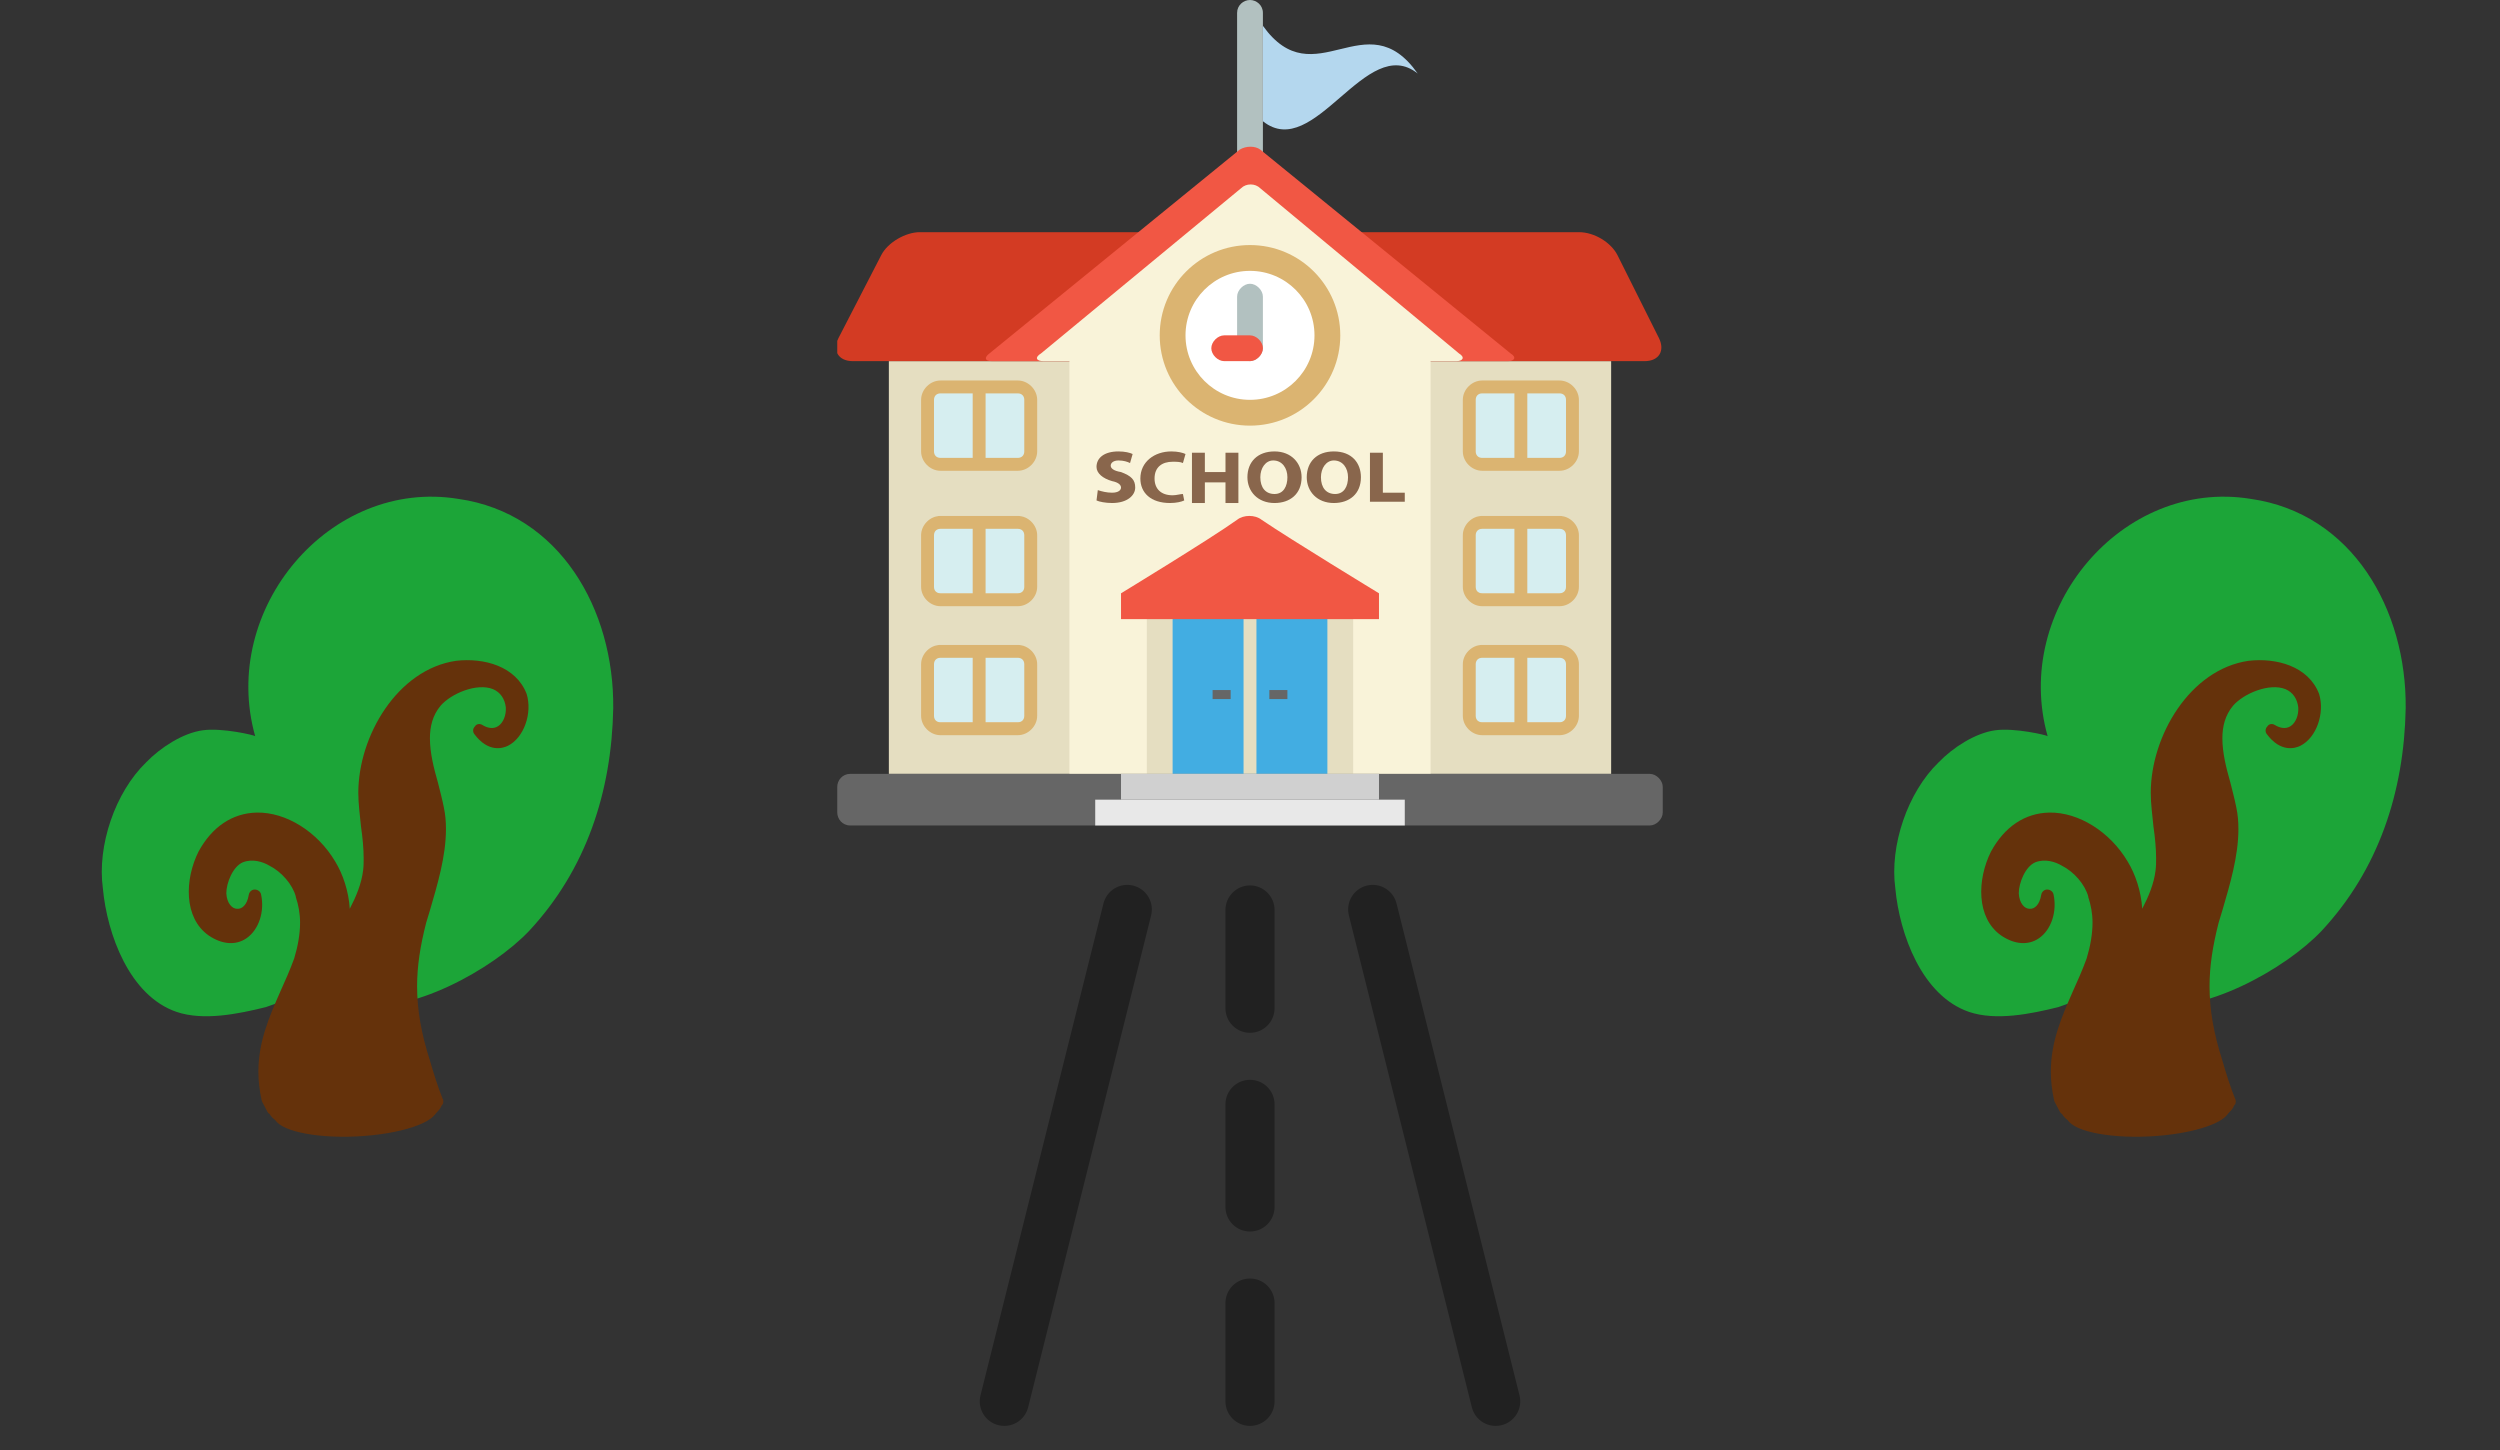 <svg width="212" height="123" viewBox="0 0 212 123" fill="none" xmlns="http://www.w3.org/2000/svg">
<rect x="0" y="0" width="212" height="123" fill="#333333" stroke="none"/>
<g clip-path="url(#clip0_2784_6943)">
<path d="M107.094 12.906C107.094 13.453 106.547 14 106 14C105.453 14 104.906 13.453 104.906 12.906V1.094C104.906 0.438 105.453 0 106 0C106.547 0 107.094 0.438 107.094 1.094V12.906Z" fill="#B2C1C0"/>
<path d="M75.375 30.625H136.625V65.625H75.375V30.625Z" fill="#E5DEC1"/>
<path d="M137.172 21.656C136.625 20.562 135.203 19.688 133.891 19.688H78C76.797 19.688 75.266 20.562 74.719 21.656L71.109 28.656C70.563 29.75 71.109 30.625 72.313 30.625H139.469C140.672 30.625 141.219 29.75 140.672 28.656L137.172 21.656Z" fill="#D33B23"/>
<path d="M87.406 49.219C87.406 49.766 86.969 50.312 86.312 50.312H79.75C79.094 50.312 78.656 49.766 78.656 49.219V44.844C78.656 44.297 79.094 43.75 79.75 43.75H86.312C86.969 43.75 87.406 44.297 87.406 44.844V49.219Z" fill="#D6EEF0"/>
<path d="M87.406 38.281C87.406 38.828 86.969 39.375 86.312 39.375H79.75C79.094 39.375 78.656 38.828 78.656 38.281V33.906C78.656 33.359 79.094 32.812 79.75 32.812H86.312C86.969 32.812 87.406 33.359 87.406 33.906V38.281Z" fill="#D6EEF0"/>
<path d="M86.312 39.922H79.75C78.875 39.922 78.109 39.156 78.109 38.281V33.906C78.109 33.031 78.875 32.266 79.75 32.266H86.312C87.188 32.266 87.953 33.031 87.953 33.906V38.281C87.953 39.156 87.188 39.922 86.312 39.922ZM79.75 33.359C79.422 33.359 79.203 33.578 79.203 33.906V38.281C79.203 38.609 79.422 38.828 79.75 38.828H86.312C86.641 38.828 86.859 38.609 86.859 38.281V33.906C86.859 33.578 86.641 33.359 86.312 33.359H79.75Z" fill="#DBB471"/>
<path d="M82.484 32.812H83.578V39.375H82.484V32.812Z" fill="#DBB471"/>
<path d="M86.312 51.406H79.75C78.875 51.406 78.109 50.641 78.109 49.766V45.391C78.109 44.516 78.875 43.75 79.75 43.75H86.312C87.188 43.75 87.953 44.516 87.953 45.391V49.766C87.953 50.641 87.188 51.406 86.312 51.406ZM79.75 44.844C79.422 44.844 79.203 45.062 79.203 45.391V49.766C79.203 50.094 79.422 50.312 79.75 50.312H86.312C86.641 50.312 86.859 50.094 86.859 49.766V45.391C86.859 45.062 86.641 44.844 86.312 44.844H79.75Z" fill="#DBB471"/>
<path d="M82.484 44.297H83.578V50.859H82.484V44.297Z" fill="#DBB471"/>
<path d="M87.406 60.156C87.406 60.703 86.969 61.25 86.312 61.25H79.75C79.094 61.25 78.656 60.703 78.656 60.156V55.781C78.656 55.234 79.094 54.688 79.75 54.688H86.312C86.969 54.688 87.406 55.234 87.406 55.781V60.156Z" fill="#D6EEF0"/>
<path d="M86.312 62.344H79.75C78.875 62.344 78.109 61.578 78.109 60.703V56.328C78.109 55.453 78.875 54.688 79.75 54.688H86.312C87.188 54.688 87.953 55.453 87.953 56.328V60.703C87.953 61.578 87.188 62.344 86.312 62.344ZM79.75 55.781C79.422 55.781 79.203 56 79.203 56.328V60.703C79.203 61.031 79.422 61.25 79.75 61.25H86.312C86.641 61.25 86.859 61.031 86.859 60.703V56.328C86.859 56 86.641 55.781 86.312 55.781H79.75Z" fill="#DBB471"/>
<path d="M82.484 55.234H83.578V61.797H82.484V55.234Z" fill="#DBB471"/>
<path d="M133.344 49.219C133.344 49.766 132.797 50.312 132.25 50.312H125.688C125.141 50.312 124.594 49.766 124.594 49.219V44.844C124.594 44.297 125.141 43.75 125.688 43.75H132.25C132.797 43.75 133.344 44.297 133.344 44.844V49.219Z" fill="#D6EEF0"/>
<path d="M133.344 38.281C133.344 38.828 132.797 39.375 132.25 39.375H125.688C125.141 39.375 124.594 38.828 124.594 38.281V33.906C124.594 33.359 125.141 32.812 125.688 32.812H132.25C132.797 32.812 133.344 33.359 133.344 33.906V38.281Z" fill="#D6EEF0"/>
<path d="M132.25 39.922H125.688C124.812 39.922 124.047 39.156 124.047 38.281V33.906C124.047 33.031 124.812 32.266 125.688 32.266H132.25C133.125 32.266 133.891 33.031 133.891 33.906V38.281C133.891 39.156 133.125 39.922 132.25 39.922ZM125.688 33.359C125.359 33.359 125.141 33.578 125.141 33.906V38.281C125.141 38.609 125.359 38.828 125.688 38.828H132.25C132.578 38.828 132.797 38.609 132.797 38.281V33.906C132.797 33.578 132.578 33.359 132.25 33.359H125.688Z" fill="#DBB471"/>
<path d="M128.422 32.812H129.516V39.375H128.422V32.812Z" fill="#DBB471"/>
<path d="M132.25 51.406H125.688C124.812 51.406 124.047 50.641 124.047 49.766V45.391C124.047 44.516 124.812 43.75 125.688 43.75H132.25C133.125 43.75 133.891 44.516 133.891 45.391V49.766C133.891 50.641 133.125 51.406 132.25 51.406ZM125.688 44.844C125.359 44.844 125.141 45.062 125.141 45.391V49.766C125.141 50.094 125.359 50.312 125.688 50.312H132.25C132.578 50.312 132.797 50.094 132.797 49.766V45.391C132.797 45.062 132.578 44.844 132.25 44.844H125.688Z" fill="#DBB471"/>
<path d="M128.422 44.297H129.516V50.859H128.422V44.297Z" fill="#DBB471"/>
<path d="M133.344 60.156C133.344 60.703 132.797 61.25 132.25 61.25H125.688C125.141 61.25 124.594 60.703 124.594 60.156V55.781C124.594 55.234 125.141 54.688 125.688 54.688H132.25C132.797 54.688 133.344 55.234 133.344 55.781V60.156Z" fill="#D6EEF0"/>
<path d="M132.25 62.344H125.688C124.812 62.344 124.047 61.578 124.047 60.703V56.328C124.047 55.453 124.812 54.688 125.688 54.688H132.25C133.125 54.688 133.891 55.453 133.891 56.328V60.703C133.891 61.578 133.125 62.344 132.25 62.344ZM125.688 55.781C125.359 55.781 125.141 56 125.141 56.328V60.703C125.141 61.031 125.359 61.25 125.688 61.25H132.25C132.578 61.25 132.797 61.031 132.797 60.703V56.328C132.797 56 132.578 55.781 132.25 55.781H125.688Z" fill="#DBB471"/>
<path d="M128.422 55.234H129.516V61.797H128.422V55.234Z" fill="#DBB471"/>
<path d="M106.875 12.688C106.438 12.359 105.672 12.359 105.125 12.688L83.906 29.969C83.469 30.297 83.469 30.625 84.125 30.625H127.875C128.422 30.625 128.641 30.297 128.094 29.969L106.875 12.688Z" fill="#F15744"/>
<path d="M123.719 29.969L106.875 15.969C106.438 15.531 105.672 15.531 105.234 15.969L88.281 29.969C87.734 30.297 87.844 30.625 88.5 30.625H90.688V65.625H121.313V30.625H123.5C124.047 30.625 124.266 30.297 123.719 29.969Z" fill="#F9F3D9"/>
<path d="M97.25 49.219H114.75V65.625H97.25V49.219Z" fill="#E5DEC1"/>
<path d="M99.438 49.219H112.562V65.625H99.438V49.219Z" fill="#42ADE2"/>
<path d="M93.094 41.562C93.422 41.672 93.859 41.781 94.297 41.781C94.844 41.781 95.062 41.562 95.062 41.344C95.062 41.125 94.844 40.906 94.297 40.797C93.531 40.578 92.984 40.141 92.984 39.594C92.984 38.828 93.641 38.281 94.844 38.281C95.391 38.281 95.828 38.391 96.047 38.5L95.828 39.266C95.609 39.156 95.281 39.047 94.844 39.047C94.406 39.047 94.188 39.266 94.188 39.484C94.188 39.703 94.406 39.922 95.062 40.031C95.938 40.359 96.266 40.688 96.266 41.344C96.266 42 95.609 42.656 94.297 42.656C93.75 42.656 93.203 42.547 92.984 42.438L93.094 41.562Z" fill="#89664C"/>
<path d="M100.422 42.438C100.203 42.547 99.766 42.656 99.219 42.656C97.578 42.656 96.703 41.781 96.703 40.578C96.703 39.156 97.906 38.281 99.328 38.281C99.875 38.281 100.312 38.391 100.531 38.5L100.312 39.266C100.094 39.156 99.766 39.156 99.438 39.156C98.562 39.156 97.906 39.594 97.906 40.578C97.906 41.453 98.453 42 99.438 42C99.766 42 100.094 41.891 100.312 41.891L100.422 42.438Z" fill="#89664C"/>
<path d="M102.172 38.391V40.031H103.922V38.391H105.016V42.656H103.922V40.906H102.172V42.656H101.078V38.391H102.172Z" fill="#89664C"/>
<path d="M110.375 40.469C110.375 41.891 109.391 42.656 108.078 42.656C106.656 42.656 105.781 41.672 105.781 40.469C105.781 39.156 106.656 38.281 108.078 38.281C109.5 38.281 110.375 39.266 110.375 40.469ZM106.875 40.469C106.875 41.344 107.313 41.891 108.078 41.891C108.844 41.891 109.172 41.234 109.172 40.469C109.172 39.703 108.734 39.047 107.969 39.047C107.312 39.047 106.875 39.703 106.875 40.469Z" fill="#89664C"/>
<path d="M115.406 40.469C115.406 41.891 114.422 42.656 113.109 42.656C111.687 42.656 110.812 41.672 110.812 40.469C110.812 39.156 111.687 38.281 113.109 38.281C114.641 38.281 115.406 39.266 115.406 40.469ZM112.016 40.469C112.016 41.344 112.453 41.891 113.219 41.891C113.984 41.891 114.312 41.234 114.312 40.469C114.312 39.703 113.875 39.047 113.109 39.047C112.453 39.047 112.016 39.703 112.016 40.469Z" fill="#89664C"/>
<path d="M116.172 38.391H117.266V41.781H119.125V42.547H116.172V38.391Z" fill="#89664C"/>
<path d="M106 36.094C110.228 36.094 113.656 32.666 113.656 28.438C113.656 24.209 110.228 20.781 106 20.781C101.772 20.781 98.344 24.209 98.344 28.438C98.344 32.666 101.772 36.094 106 36.094Z" fill="#DBB471"/>
<path d="M106 33.906C109.02 33.906 111.469 31.458 111.469 28.438C111.469 25.417 109.02 22.969 106 22.969C102.98 22.969 100.531 25.417 100.531 28.438C100.531 31.458 102.98 33.906 106 33.906Z" fill="white"/>
<path d="M105.453 49.219H106.547V65.625H105.453V49.219Z" fill="#E5DEC1"/>
<path d="M106 24.062C105.453 24.062 104.906 24.609 104.906 25.156V29.531C104.906 30.078 105.453 30.625 106 30.625C106.547 30.625 107.094 30.078 107.094 29.531V25.156C107.094 24.609 106.547 24.062 106 24.062Z" fill="#B2C1C0"/>
<path d="M106 28.438H103.812C103.266 28.438 102.719 28.984 102.719 29.531C102.719 30.078 103.266 30.625 103.812 30.625H106C106.547 30.625 107.094 30.078 107.094 29.531C107.094 28.984 106.547 28.438 106 28.438Z" fill="#F15744"/>
<path d="M107.094 2.188V10.281C111.469 13.781 115.844 2.734 120.219 6.234C115.844 2.38419e-07 111.469 8.312 107.094 2.188Z" fill="#B4D7EE"/>
<path d="M106.984 44.078C106.438 43.641 105.453 43.641 104.906 44.078C102.609 45.719 95.062 50.312 95.062 50.312V52.5H116.938V50.312C116.938 50.312 109.391 45.719 106.984 44.078Z" fill="#F15744"/>
<path d="M139.906 65.625H72.094C71.438 65.625 71 66.172 71 66.719V68.906C71 69.453 71.438 70 72.094 70H139.906C140.453 70 141 69.453 141 68.906V66.719C141 66.172 140.453 65.625 139.906 65.625Z" fill="#666666"/>
<path d="M92.875 67.812H119.125V70H92.875V67.812Z" fill="#E8E8E8"/>
<path d="M95.062 65.625H116.938V67.812H95.062V65.625Z" fill="#D0D0D0"/>
<path d="M102.828 58.516H104.359V59.281H102.828V58.516Z" fill="#666666"/>
<path d="M107.641 58.516H109.172V59.281H107.641V58.516Z" fill="#666666"/>
</g>
<path d="M38.859 42.305C27.983 40.538 18.603 51.641 21.639 62.426C21.548 62.335 18.829 61.701 17.198 61.928C15.521 62.154 13.618 63.378 12.394 64.647C9.766 67.184 8.225 71.716 8.724 75.341C9.086 79.239 10.989 84.45 14.977 85.81C17.243 86.58 20.189 85.991 22.545 85.402L26.125 84.133C27.44 84.224 28.754 84.903 30.113 85.221C34.736 86.082 41.76 82.23 44.887 78.921C49.69 73.755 51.866 67.184 52.002 60.069C52.092 51.686 47.47 43.529 38.859 42.305Z" fill="#1CA538"/>
<path d="M38.678 56.036C33.693 56.761 30.385 62.426 30.385 67.23C30.385 68.181 30.521 69.133 30.612 70.085C30.748 71.036 30.838 71.943 30.838 72.804C30.838 73.121 30.838 73.438 30.793 73.801C30.657 74.934 30.204 76.021 29.66 77.064C29.57 75.568 29.071 74.118 28.437 73.076C26.941 70.538 24.267 68.861 21.775 68.906C19.69 68.952 17.968 70.13 16.835 72.215C15.657 74.571 15.566 77.834 17.696 79.329C18.829 80.1 20.008 80.19 20.914 79.556C21.956 78.831 22.455 77.29 22.137 75.84C22.092 75.613 21.866 75.432 21.594 75.432C21.367 75.432 21.14 75.613 21.095 75.885C20.959 76.746 20.506 77.109 20.098 77.064C19.69 77.064 19.237 76.61 19.192 75.749C19.192 74.888 19.736 73.483 20.597 73.121C21.412 72.804 22.273 73.076 22.817 73.393C23.905 73.937 24.811 75.024 25.083 76.021V76.067C25.31 76.746 25.446 77.471 25.446 78.242C25.446 79.193 25.264 80.236 24.947 81.278C24.585 82.275 24.177 83.181 23.769 84.088C22.817 86.263 21.911 88.347 21.911 90.885C21.911 91.656 22.002 92.426 22.183 93.287C22.183 93.332 22.228 93.378 22.228 93.423L22.681 94.284C22.727 94.375 22.772 94.42 22.863 94.465C23.588 95.779 27.077 96.278 30.249 96.097C32.696 95.961 36.82 95.372 37.455 93.74L37.5 93.695C37.591 93.604 37.591 93.468 37.591 93.378C37.591 93.332 37.591 93.242 37.545 93.196C37.138 92.199 36.775 91.021 36.458 89.934C35.733 87.668 35.37 85.674 35.37 83.635C35.37 81.912 35.642 80.19 36.141 78.242L36.458 77.199C37.092 75.024 37.817 72.622 37.817 70.311C37.817 69.677 37.772 69.088 37.636 68.453C37.5 67.773 37.319 67.094 37.138 66.369C36.775 65.1 36.458 63.831 36.458 62.607C36.458 61.61 36.684 60.659 37.364 59.843C38.27 58.801 40.446 57.894 41.805 58.438C42.44 58.71 42.802 59.254 42.893 59.979C42.938 60.659 42.666 61.293 42.258 61.565C41.805 61.882 41.261 61.701 40.899 61.474C40.672 61.338 40.4 61.384 40.264 61.61C40.083 61.792 40.083 62.063 40.219 62.245C41.397 63.831 42.621 63.468 43.074 63.242C44.434 62.562 45.159 60.477 44.66 58.846C43.754 56.489 41.035 55.764 38.678 56.036Z" fill="#65320B"/>
<path d="M44.117 59.072C43.346 56.852 40.763 56.308 38.769 56.58C34.011 57.305 30.929 62.97 30.929 67.456C30.929 69.677 31.609 71.988 31.382 74.209C31.11 76.338 29.932 78.287 28.981 80.145C29.66 78.106 29.162 75.432 28.12 73.665C25.718 69.405 20.008 67.728 17.425 72.758C16.473 74.707 16.11 77.879 18.105 79.329C20.506 81.006 22.228 78.604 21.73 76.338C21.367 78.65 18.965 78.559 18.784 76.157C18.784 75.115 19.373 73.393 20.506 72.985C22.591 72.169 25.174 74.299 25.672 76.248C26.262 78.015 26.126 80.054 25.491 81.912C24.041 86.082 21.684 89.073 22.727 93.876L23.18 94.782H23.271C23.497 95.825 26.534 96.55 30.25 96.369C33.965 96.187 36.911 95.19 37.047 94.148H37.138C36.684 93.106 36.367 91.927 36.005 90.795C34.645 86.444 34.555 83 35.642 78.559C36.503 75.477 37.727 71.897 37.092 68.816C36.594 65.87 34.781 62.245 36.911 59.616C37.953 58.393 40.355 57.396 41.896 58.03C44.479 59.163 43.21 63.604 40.536 62.109C42.576 64.828 44.796 61.384 44.117 59.072Z" fill="#65320B"/>
<path d="M190.86 42.305C179.983 40.538 170.603 51.641 173.639 62.426C173.548 62.335 170.829 61.701 169.198 61.928C167.521 62.154 165.618 63.378 164.394 64.647C161.766 67.184 160.225 71.716 160.724 75.341C161.086 79.239 162.989 84.45 166.977 85.81C169.243 86.58 172.189 85.991 174.545 85.402L178.125 84.133C179.44 84.224 180.754 84.903 182.113 85.221C186.736 86.082 193.76 82.23 196.887 78.921C201.69 73.755 203.866 67.184 204.002 60.069C204.092 51.686 199.47 43.529 190.86 42.305Z" fill="#1CA538"/>
<path d="M190.678 56.036C185.693 56.761 182.385 62.426 182.385 67.23C182.385 68.181 182.521 69.133 182.612 70.085C182.748 71.036 182.838 71.943 182.838 72.804C182.838 73.121 182.838 73.438 182.793 73.801C182.657 74.934 182.204 76.021 181.66 77.064C181.57 75.568 181.071 74.118 180.437 73.076C178.941 70.538 176.267 68.861 173.775 68.906C171.69 68.952 169.968 70.13 168.835 72.215C167.657 74.571 167.567 77.834 169.696 79.329C170.829 80.1 172.008 80.19 172.914 79.556C173.956 78.831 174.455 77.29 174.138 75.84C174.092 75.613 173.866 75.432 173.594 75.432C173.367 75.432 173.141 75.613 173.095 75.885C172.959 76.746 172.506 77.109 172.098 77.064C171.69 77.064 171.237 76.61 171.192 75.749C171.192 74.888 171.736 73.483 172.597 73.121C173.412 72.804 174.273 73.076 174.817 73.393C175.905 73.937 176.811 75.024 177.083 76.021V76.067C177.31 76.746 177.446 77.471 177.446 78.242C177.446 79.193 177.264 80.236 176.947 81.278C176.585 82.275 176.177 83.181 175.769 84.088C174.817 86.263 173.911 88.347 173.911 90.885C173.911 91.656 174.002 92.426 174.183 93.287C174.183 93.332 174.228 93.378 174.228 93.423L174.681 94.284C174.727 94.375 174.772 94.42 174.863 94.465C175.588 95.779 179.077 96.278 182.249 96.097C184.696 95.961 188.82 95.372 189.455 93.74L189.5 93.695C189.591 93.604 189.591 93.468 189.591 93.378C189.591 93.332 189.591 93.242 189.545 93.196C189.138 92.199 188.775 91.021 188.458 89.934C187.733 87.668 187.37 85.674 187.37 83.635C187.37 81.912 187.642 80.19 188.141 78.242L188.458 77.199C189.092 75.024 189.817 72.622 189.817 70.311C189.817 69.677 189.772 69.088 189.636 68.453C189.5 67.773 189.319 67.094 189.138 66.369C188.775 65.1 188.458 63.831 188.458 62.607C188.458 61.61 188.684 60.659 189.364 59.843C190.27 58.801 192.446 57.894 193.805 58.438C194.44 58.71 194.802 59.254 194.893 59.979C194.938 60.659 194.666 61.293 194.258 61.565C193.805 61.882 193.261 61.701 192.899 61.474C192.672 61.338 192.4 61.384 192.264 61.61C192.083 61.792 192.083 62.063 192.219 62.245C193.397 63.831 194.621 63.468 195.074 63.242C196.434 62.562 197.159 60.477 196.66 58.846C195.754 56.489 193.035 55.764 190.678 56.036Z" fill="#65320B"/>
<path d="M196.117 59.072C195.346 56.852 192.763 56.308 190.769 56.58C186.011 57.305 182.929 62.97 182.929 67.456C182.929 69.677 183.609 71.988 183.382 74.209C183.111 76.338 181.932 78.287 180.981 80.145C181.66 78.106 181.162 75.432 180.12 73.665C177.718 69.405 172.008 67.728 169.425 72.758C168.473 74.707 168.111 77.879 170.104 79.329C172.506 81.006 174.228 78.604 173.73 76.338C173.367 78.65 170.965 78.559 170.784 76.157C170.784 75.115 171.373 73.393 172.506 72.985C174.591 72.169 177.174 74.299 177.672 76.248C178.262 78.015 178.126 80.054 177.491 81.912C176.041 86.082 173.685 89.073 174.727 93.876L175.18 94.782H175.271C175.497 95.825 178.533 96.55 182.249 96.369C185.965 96.187 188.911 95.19 189.047 94.148H189.138C188.685 93.106 188.367 91.927 188.005 90.795C186.645 86.444 186.555 83 187.642 78.559C188.503 75.477 189.727 71.897 189.092 68.816C188.594 65.87 186.781 62.245 188.911 59.616C189.953 58.393 192.355 57.396 193.896 58.03C196.479 59.163 195.21 63.604 192.536 62.109C194.576 64.828 196.796 61.384 196.117 59.072Z" fill="#65320B"/>
<path d="M97.604 77.671L87.188 119.337C87.075 119.788 86.815 120.189 86.449 120.475C86.083 120.761 85.632 120.916 85.167 120.917C84.996 120.916 84.825 120.895 84.659 120.854C84.123 120.72 83.663 120.378 83.379 119.905C83.095 119.432 83.01 118.865 83.144 118.329L93.561 76.662C93.622 76.392 93.736 76.136 93.897 75.91C94.059 75.684 94.263 75.492 94.5 75.346C94.736 75.201 94.999 75.104 95.274 75.061C95.548 75.019 95.828 75.031 96.097 75.099C96.367 75.166 96.62 75.286 96.842 75.453C97.064 75.619 97.251 75.828 97.391 76.068C97.532 76.308 97.623 76.573 97.659 76.848C97.695 77.123 97.678 77.403 97.604 77.671ZM118.438 76.662C118.377 76.392 118.262 76.136 118.101 75.91C117.94 75.684 117.735 75.492 117.499 75.346C117.262 75.201 116.999 75.104 116.725 75.061C116.45 75.019 116.17 75.031 115.901 75.099C115.632 75.166 115.378 75.286 115.156 75.453C114.934 75.619 114.747 75.828 114.607 76.068C114.467 76.308 114.376 76.573 114.34 76.848C114.303 77.123 114.323 77.403 114.396 77.671L124.813 119.337C124.925 119.788 125.185 120.189 125.551 120.475C125.918 120.761 126.369 120.916 126.834 120.917C127.004 120.916 127.174 120.895 127.34 120.854C127.876 120.72 128.336 120.379 128.621 119.906C128.905 119.432 128.99 118.865 128.856 118.329L118.438 76.662ZM106 75.083C105.448 75.083 104.918 75.303 104.527 75.694C104.136 76.084 103.917 76.614 103.917 77.167V85.5C103.917 86.052 104.136 86.582 104.527 86.973C104.918 87.364 105.448 87.583 106 87.583C106.553 87.583 107.083 87.364 107.473 86.973C107.864 86.582 108.084 86.052 108.084 85.5V77.167C108.084 76.614 107.864 76.084 107.473 75.694C107.083 75.303 106.553 75.083 106 75.083ZM106 91.567C105.448 91.567 104.918 91.786 104.527 92.177C104.136 92.567 103.917 93.097 103.917 93.65V102.35C103.917 102.902 104.136 103.432 104.527 103.823C104.918 104.214 105.448 104.433 106 104.433C106.553 104.433 107.083 104.214 107.473 103.823C107.864 103.432 108.084 102.902 108.084 102.35V93.65C108.084 93.097 107.864 92.567 107.473 92.177C107.083 91.786 106.553 91.567 106 91.567ZM106 108.417C105.448 108.417 104.918 108.636 104.527 109.027C104.136 109.418 103.917 109.947 103.917 110.5V118.833C103.917 119.386 104.136 119.916 104.527 120.306C104.918 120.697 105.448 120.917 106 120.917C106.553 120.917 107.083 120.697 107.473 120.306C107.864 119.916 108.084 119.386 108.084 118.833V110.5C108.084 109.947 107.864 109.418 107.473 109.027C107.083 108.636 106.553 108.417 106 108.417Z" fill="black" fill-opacity="0.35"/>
<defs>
<clipPath id="clip0_2784_6943">
<rect width="70" height="70" fill="white" transform="translate(71)"/>
</clipPath>
</defs>
</svg>
